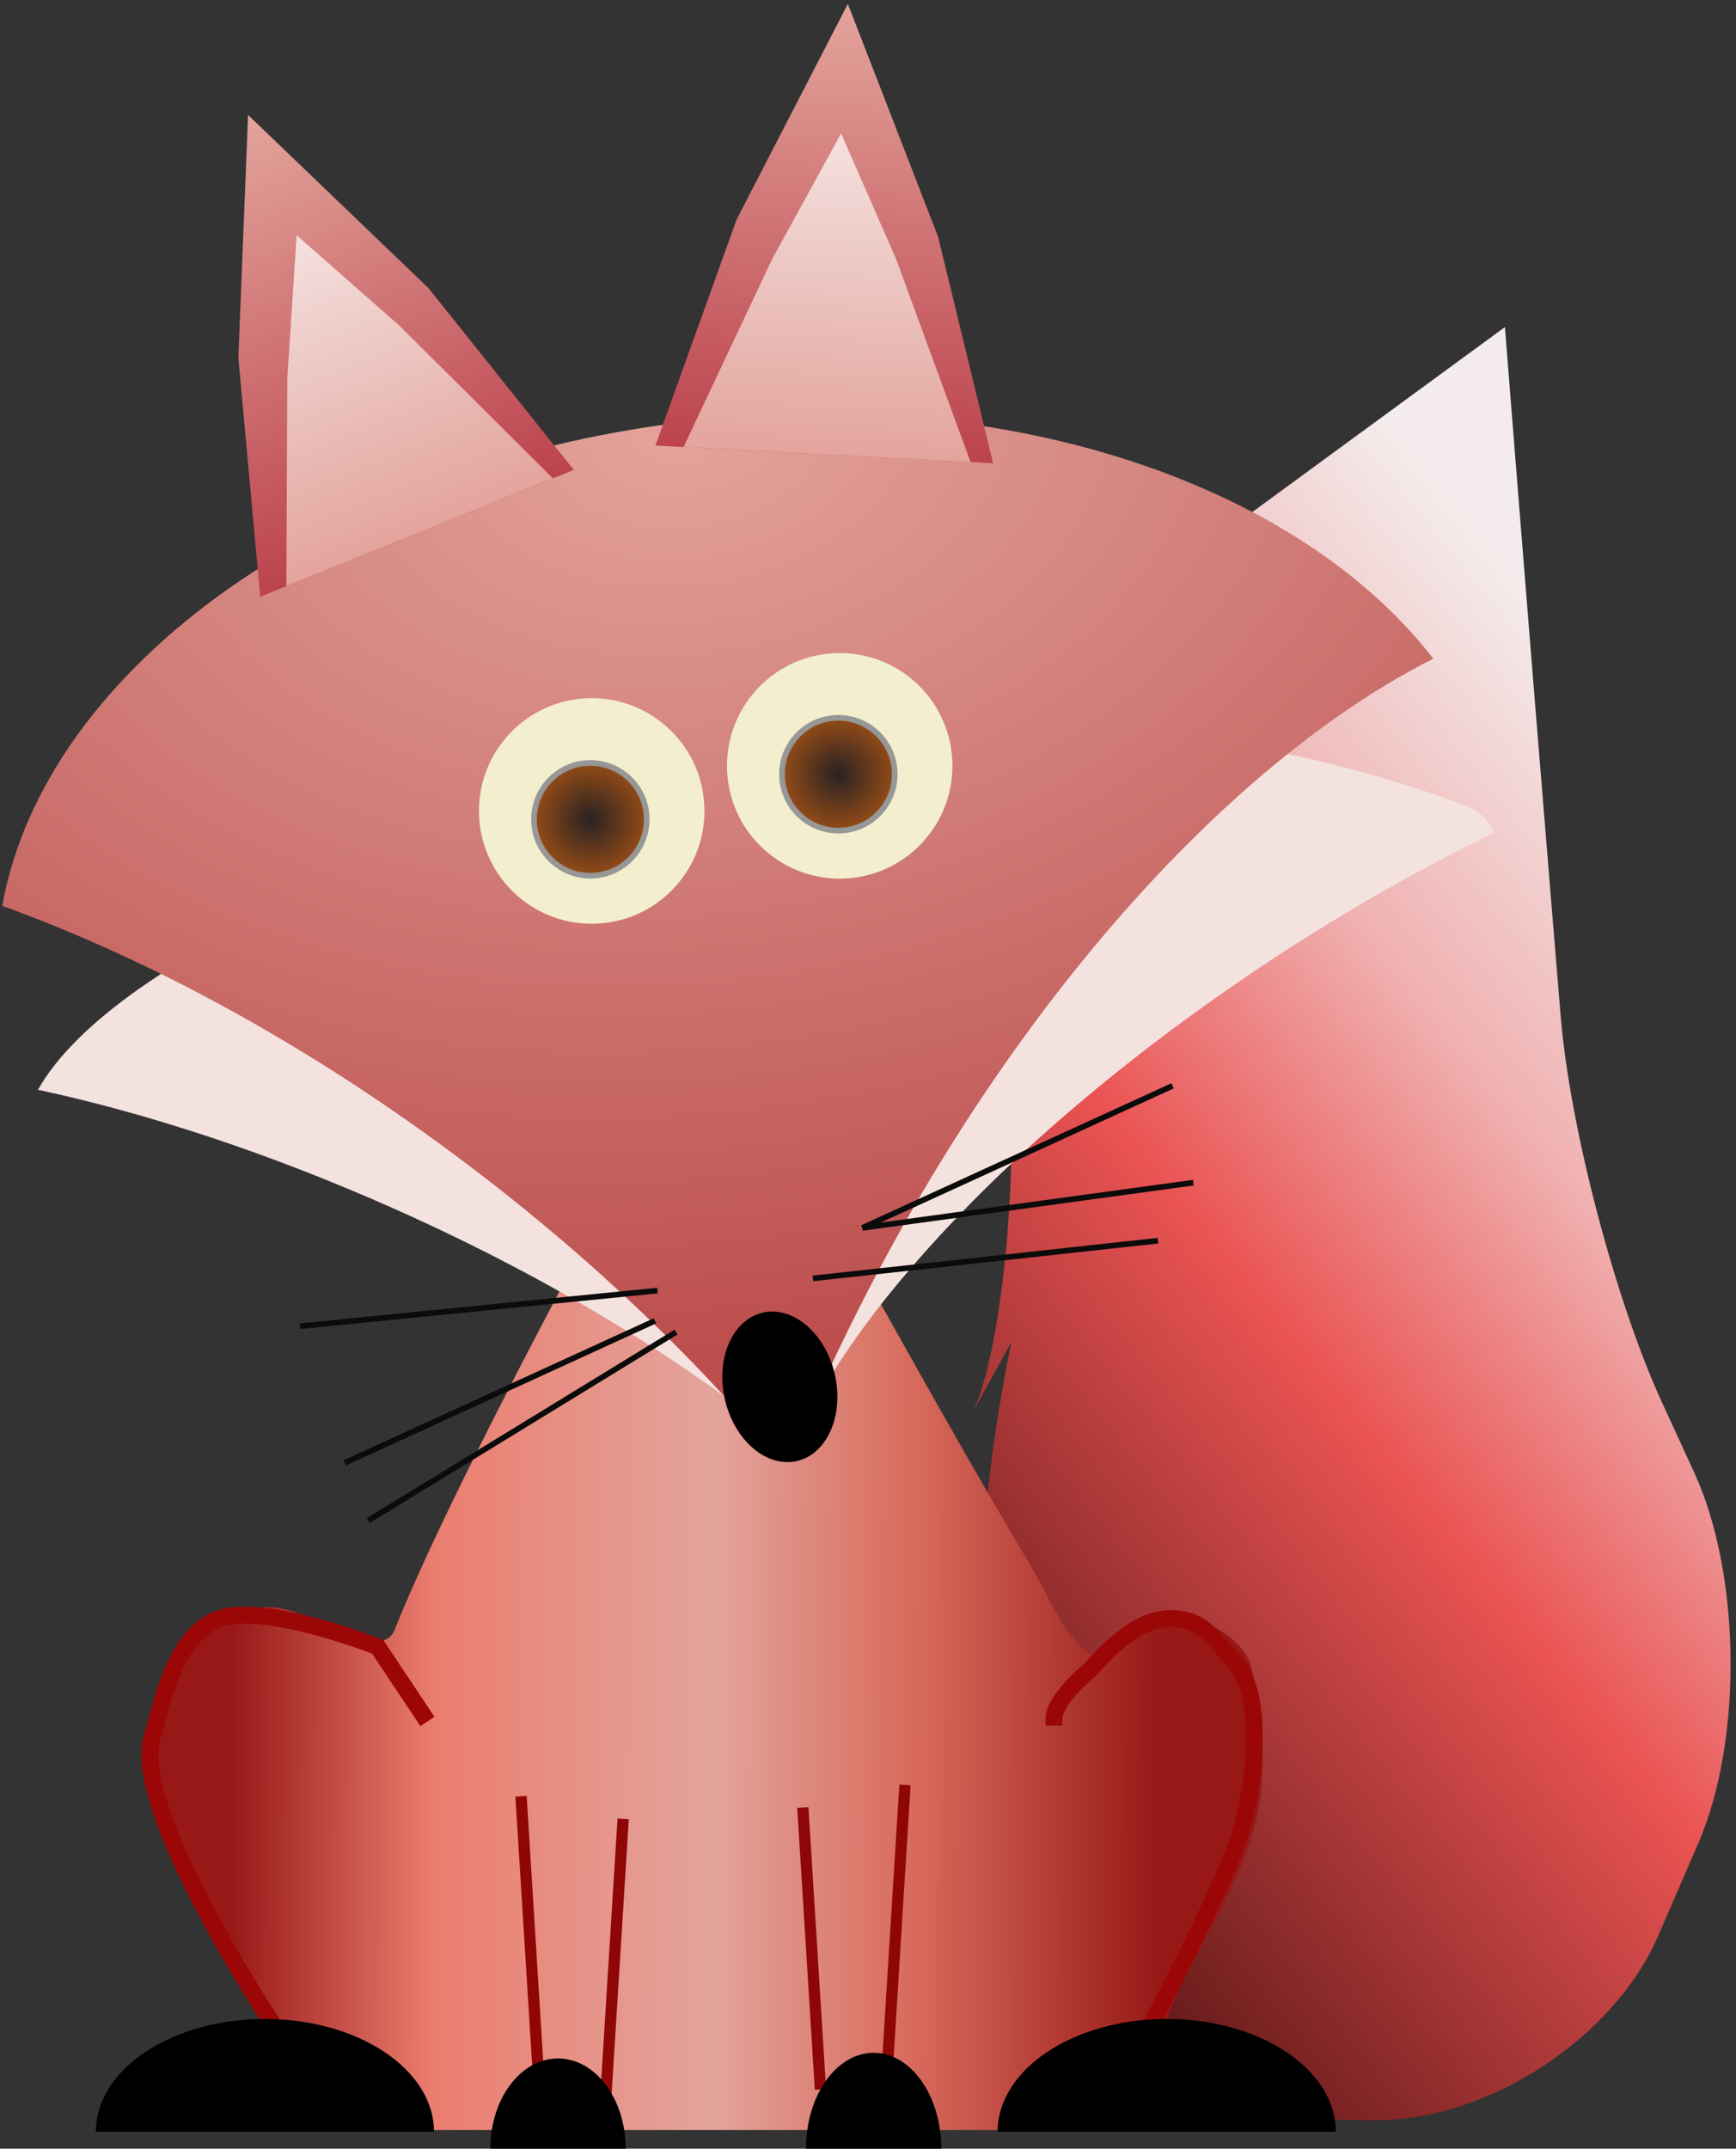 <?xml version="1.0" encoding="UTF-8" standalone="no"?>
<svg width="308px" height="381px" viewBox="0 0 308 381" version="1.1" xmlns="http://www.w3.org/2000/svg" xmlns:xlink="http://www.w3.org/1999/xlink">
    <rect x="0" y="0" width="308" height="381" fill="#333333" stroke="none"/>
    <!-- Generator: Sketch 42 (36781) - http://www.bohemiancoding.com/sketch -->
    <title>fox face forward</title>
    <desc>Created with Sketch.</desc>
    <defs>
        <linearGradient x1="50%" y1="8.878%" x2="6.355%" y2="100%" id="linearGradient-1">
            <stop stop-color="#F4ECEC" offset="0%"></stop>
            <stop stop-color="#F0B0B0" offset="23.931%"></stop>
            <stop stop-color="#EA5353" offset="46.06%"></stop>
            <stop stop-color="#2C0201" offset="100%"></stop>
        </linearGradient>
        <linearGradient x1="8.546%" y1="71.932%" x2="90.488%" y2="72.124%" id="linearGradient-2">
            <stop stop-color="#971817" offset="0%"></stop>
            <stop stop-color="#EB7D6F" offset="21.821%"></stop>
            <stop stop-color="#E3A49C" offset="51.767%"></stop>
            <stop stop-color="#D86A5C" offset="73.386%"></stop>
            <stop stop-color="#971817" offset="100%"></stop>
        </linearGradient>
        <radialGradient cx="50%" cy="0%" fx="50%" fy="0%" r="92.256%" id="radialGradient-3">
            <stop stop-color="#E3A49C" offset="0%"></stop>
            <stop stop-color="#BC4E4D" offset="100%"></stop>
        </radialGradient>
        <linearGradient x1="50%" y1="0%" x2="50%" y2="100%" id="linearGradient-4">
            <stop stop-color="#E3A49C" offset="0%"></stop>
            <stop stop-color="#BC434D" offset="100%"></stop>
        </linearGradient>
        <linearGradient x1="50%" y1="0%" x2="50%" y2="100%" id="linearGradient-5">
            <stop stop-color="#F4E1DF" offset="0%"></stop>
            <stop stop-color="#E3A49C" offset="100%"></stop>
        </linearGradient>
        <circle id="path-6" cx="20" cy="20" r="20"></circle>
        <radialGradient cx="50%" cy="50%" fx="50%" fy="50%" r="86.149%" id="radialGradient-8">
            <stop stop-color="#292222" offset="0%"></stop>
            <stop stop-color="#E1690E" offset="100%"></stop>
        </radialGradient>
        <circle id="path-9" cx="20" cy="20" r="20"></circle>
    </defs>
    <g id="Page-1" stroke="none" stroke-width="1" fill="none" fill-rule="evenodd">
        <g id="fox-face-forward" transform="translate(-17, -23)">
            <g id="body" transform="translate(34, 73)">
                <path d="M150.801,312.257 L155.661,297.298 C161.804,278.393 164.458,247.116 161.589,227.44 L163.776,242.44 C160.907,222.763 164.576,193.277 164.576,193.277 L158.582,206.812 C161.893,199.337 163.172,177.219 161.438,157.41 L157.611,113.661 C155.878,93.852 166.609,67.172 181.562,54.084 L236.124,6.33 L241.139,36.141 C244.437,55.746 249.832,87.522 253.192,107.13 L256.629,127.186 C259.987,146.788 270.7,176.676 280.559,193.947 L287.275,205.713 C297.132,222.983 300.03,252.264 293.738,271.14 L288.063,288.164 C281.775,307.029 260.601,323.562 240.776,325.092 L235.892,325.469 C216.064,326.999 184.662,323.259 165.76,317.117 L150.801,312.257 Z" id="tail" fill="url(#linearGradient-1)" transform="translate(223.933, 166.071) rotate(5) translate(-223.933, -166.071) "></path>
                <path d="M110,128 C110,128 146.413,195.254 166,227.851 C168.48,231.978 171.65,239.893 176,243 C178.923,245.088 184.166,237.56 189.406,236.797 C196.712,235.732 204.012,241.211 205,245.692 C206.978,254.661 208.26,264.996 205.149,275.402 C201.758,286.744 193.713,298.17 190,308 C182.88,326.849 190,327.702 190,327.702 L30,327.702 C30,327.702 34.918,319.415 30,308 C25.082,296.585 6.605,270.99 10,254 C12.491,241.532 22.727,235.76 30,235 C37.273,234.24 50.402,245.484 53,239 C66.427,205.482 110,128 110,128 Z" fill="url(#linearGradient-2)"></path>
                <g id="leg-left" transform="translate(70, 269)">
                    <path d="M5.5,0.5 L8.5,48.5" id="Line" stroke="#8F0606" stroke-width="2" stroke-linecap="square"></path>
                    <path d="M20.5,4.5 L23.5,52.5" id="Line-Copy-3" stroke="#8F0606" stroke-width="2" stroke-linecap="square" transform="translate(22, 28.5) scale(-1, 1) translate(-22, -28.5) "></path>
                    <path d="M24,62 C24,53.163 18.627,46 12,46 C5.373,46 0,53.163 0,62" id="paw" fill="#000000"></path>
                </g>
                <g id="leg-right" transform="translate(125, 267)">
                    <path d="M0.5,4.5 L3.5,52.5" id="Line-Copy-4" stroke="#8F0606" stroke-width="2" stroke-linecap="square"></path>
                    <path d="M15.5,0.5 L18.5,48.5" id="Line-Copy-5" stroke="#8F0606" stroke-width="2" stroke-linecap="square" transform="translate(17, 24.5) scale(-1, 1) translate(-17, -24.5) "></path>
                    <path d="M25,64 C25,54.611 19.627,47 13,47 C6.373,47 1,54.611 1,64" id="paw" fill="#000000"></path>
                </g>
                <g id="backleg" transform="translate(0, 236)">
                    <path d="M30.5,71.5 C30.5,71.5 6.106,34.424 10,22 C11.634,16.786 13.762,3.794 22,1 C30.238,-1.794 50,6 50,6 L58,18" id="Line" stroke="#9B0707" stroke-width="3" stroke-linecap="square"></path>
                    <path d="M60,92 C60,80.954 46.569,72 30,72 C13.431,72 0,80.954 0,92" id="backfoot" fill="#000000"></path>
                </g>
                <g id="backleg-copy" transform="translate(190, 282.5) scale(-1, 1) translate(-190, -282.5) translate(160, 237)">
                    <path d="M14.5,17.5 C14.5,17.5 14.5,14.5 21,9 C21.442,8.626 28.17,-2.25625074e-13 35,-2.27373675e-13 C41,-2.27373675e-13 42.281,3.217 46,7 C49.719,10.783 49.986,17.234 50,20.5 C50.014,23.747 50.137,27.53 48,36.497 C45.863,45.465 31.726,72 31.726,72" id="Line" stroke="#9B0707" stroke-width="3" stroke-linecap="square" transform="translate(32.253, 36) scale(-1, 1) translate(-32.253, -36) "></path>
                    <path d="M60,91 C60,79.954 46.569,71 30,71 C13.431,71 0,79.954 0,91" id="backfoot" fill="#000000"></path>
                </g>
            </g>
            <g id="head" transform="translate(146.871, 149.716) rotate(-6) translate(-146.871, -149.716) translate(13.871, 13.216)">
                <path d="M3.587,189.784 C19.684,167.075 82.929,148.406 128.565,148.409 C162.452,148.411 185.391,146.291 206.605,148.414 C227.818,150.537 255.648,163.293 261.504,166.584 C263.263,167.572 264.55,169.245 265.429,171.438 C250.869,176.641 235.451,183.436 219.882,191.714 C175.636,215.24 141.999,244.457 130.12,267.308 C114.065,250.608 91.258,232.974 64.275,217.396 C43.247,205.255 22.406,195.935 3.587,189.784 Z" id="Combined-Shape" fill="#F4E2DF"></path>
                <path d="M132.421,263.511 C129.553,263.502 126.707,263.434 123.884,263.308 C114.419,249.811 103.202,236.252 90.423,223.108 C86.338,218.905 82.093,214.746 77.694,210.644 C52.572,187.217 25.91,168.916 0.693,156.692 C12.662,115.282 67.373,84 133.057,84 C189.368,84 237.615,106.992 257.779,139.646 C222.681,152.904 181.649,188.198 148.513,237.324 C142.651,246.015 137.282,254.774 132.421,263.511 Z" id="foxhead-top_left" fill="url(#radialGradient-3)"></path>
                <ellipse id="nose" fill="#000000" transform="translate(128.982, 255.93) scale(-1, 1) rotate(7) translate(-128.982, -255.93) " cx="128.982" cy="255.93" rx="10" ry="13.5"></ellipse>
                <g id="ears" transform="translate(110.689, 58.509) rotate(-356) translate(-110.689, -58.509) translate(27.189, 6.009)">
                    <g id="rightear" transform="translate(42.786, 57.069) rotate(-20) translate(-42.786, -57.069) translate(12.786, 17.069)">
                        <polygon id="outterear" fill="url(#linearGradient-4)" points="30 7.10542736e-15 48.157 40.418 60 80 -2.84217094e-14 80 12.283 39.244"></polygon>
                        <polygon id="innerear" fill="url(#linearGradient-5)" points="30 23 40.931 44.773 56 80 5 80 18.954 45.905"></polygon>
                    </g>
                    <g id="leftear" transform="translate(132.651, 43.358) rotate(5) translate(-132.651, -43.358) translate(102.651, 3.358)">
                        <polygon id="outterear" fill="url(#linearGradient-4)" points="30 7.10542736e-15 48.157 40.418 60 80 0 80 12.283 39.244"></polygon>
                        <polygon id="innerear" fill="url(#linearGradient-5)" points="30 23 40.931 44.773 56 80 5 80 18.954 45.905"></polygon>
                    </g>
                </g>
                <g id="eye-left-copy" transform="translate(86.461, 130.888)">
                    <mask id="mask-7" fill="white">
                        <use xlink:href="#path-6"></use>
                    </mask>
                    <use id="Mask" fill="#F3EFCE" xlink:href="#path-6"></use>
                    <circle id="pupil" stroke="#979797" fill="url(#radialGradient-8)" mask="url(#mask-7)" cx="19.605" cy="21.451" r="10"></circle>
                </g>
                <g id="eye-left" transform="translate(131.056, 127.531)">
                    <mask id="mask-10" fill="white">
                        <use xlink:href="#path-9"></use>
                    </mask>
                    <use id="Mask" fill="#F3EFCE" xlink:href="#path-9"></use>
                    <circle id="pupil" stroke="#979797" fill="url(#radialGradient-8)" mask="url(#mask-10)" cx="19.605" cy="21.451" r="10"></circle>
                </g>
                <g id="whiskers" transform="translate(127.404, 238.743) rotate(-11) translate(-127.404, -238.743) translate(46.904, 220.243)" stroke="#0B0B0B">
                    <path d="M64,21 L2,37" id="Path-2"></path>
                    <path d="M63,13 L0.5,0.5" id="Path-2-Copy"></path>
                    <path d="M61,18 L1,26" id="Path-2-Copy-2"></path>
                    <path d="M161,5 L101,13" id="Path-2-Copy-3"></path>
                    <path d="M150.5,30.5 L90,19" id="Path-2-Copy-5"></path>
                    <path d="M159.5,22.5 L101,13" id="Path-2-Copy-4"></path>
                </g>
            </g>
        </g>
    </g>
</svg>